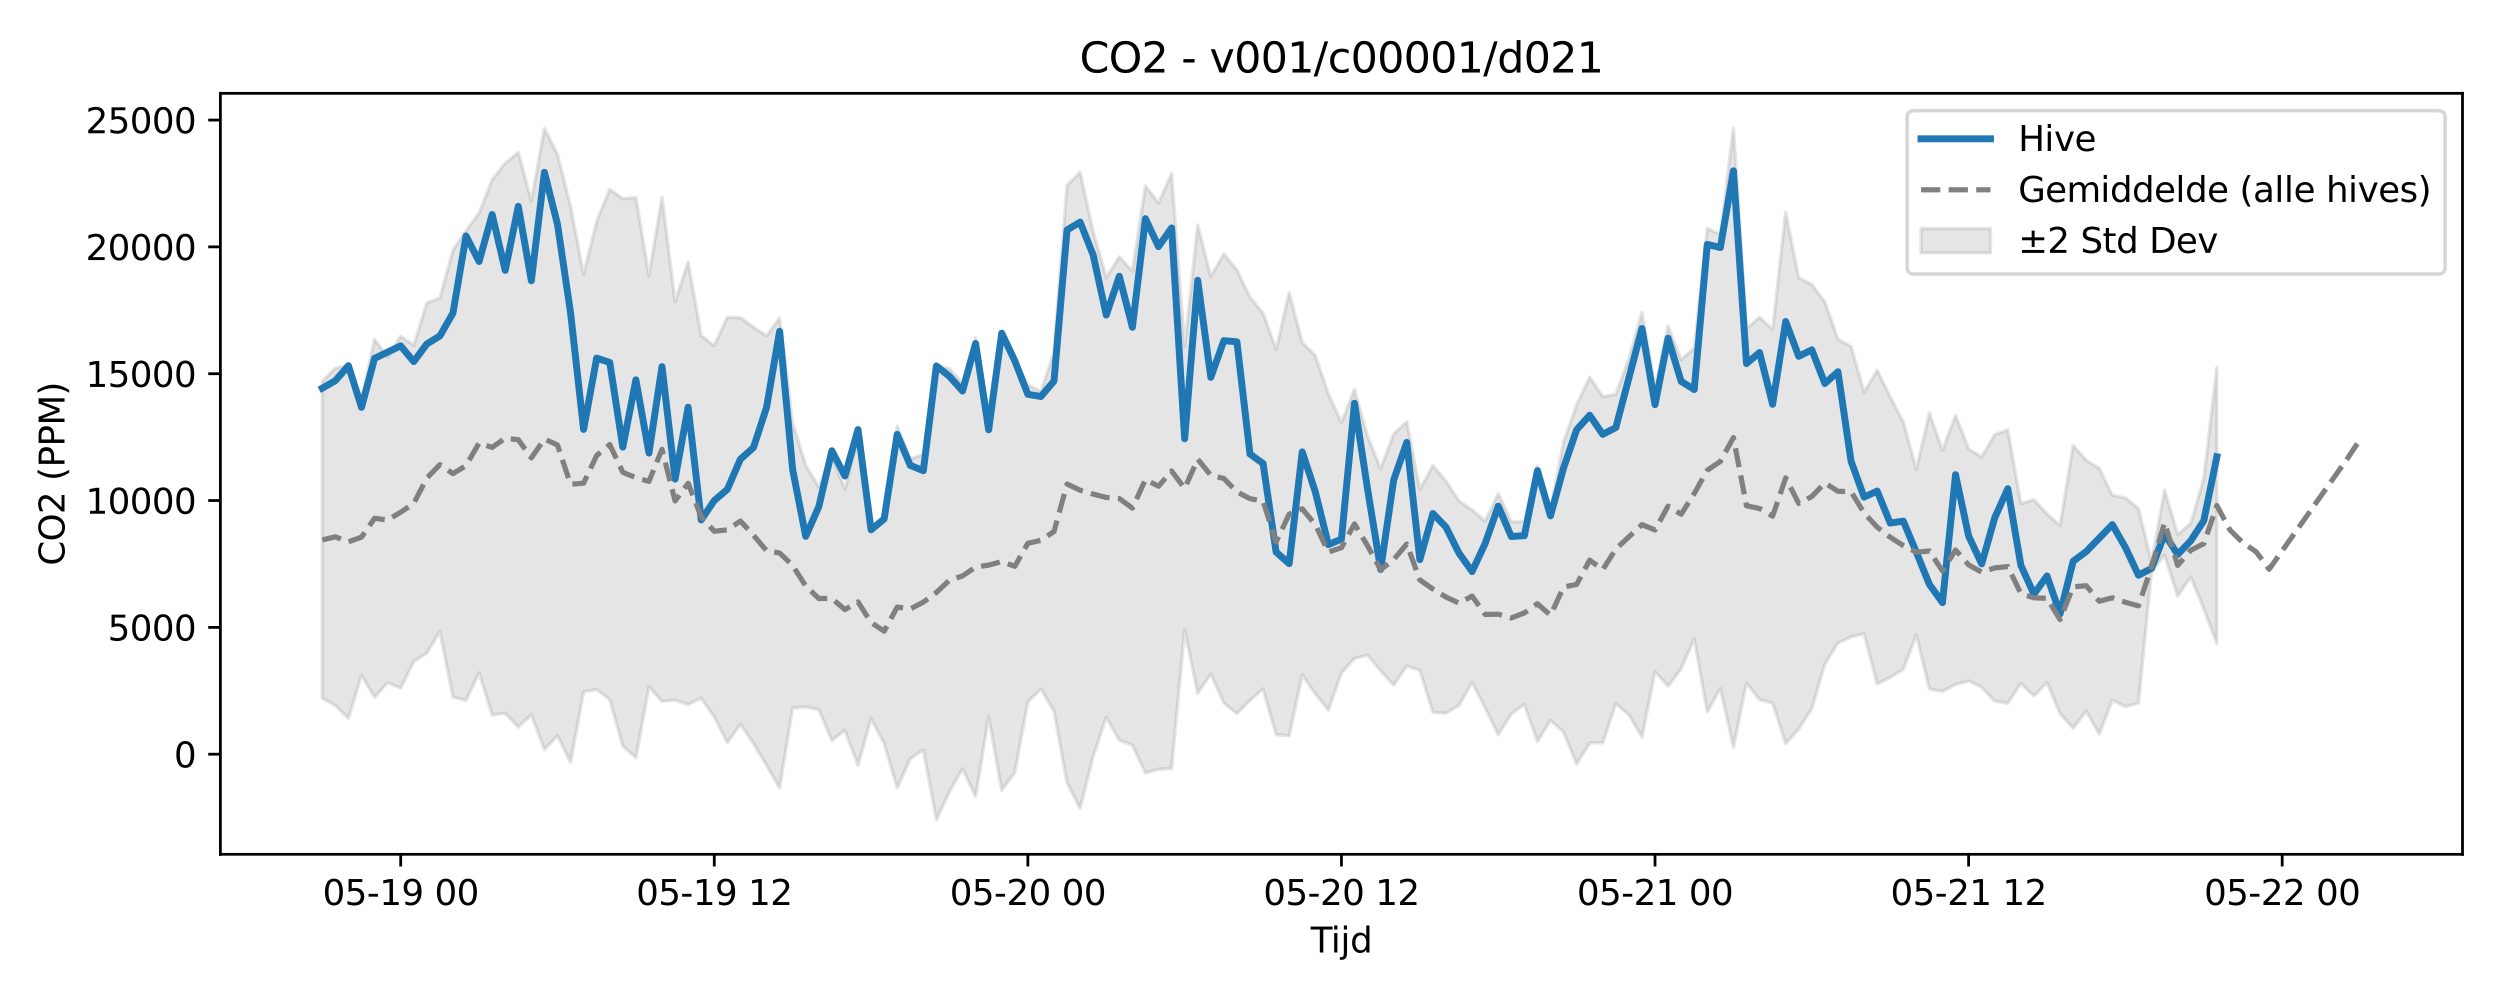 <?xml version="1.0" encoding="utf-8" standalone="no"?>
<!DOCTYPE svg PUBLIC "-//W3C//DTD SVG 1.1//EN"
  "http://www.w3.org/Graphics/SVG/1.1/DTD/svg11.dtd">
<svg xmlns:xlink="http://www.w3.org/1999/xlink" width="720pt" height="288pt" viewBox="0 0 720 288" xmlns="http://www.w3.org/2000/svg" version="1.1">
 <defs>
  <style type="text/css">*{stroke-linejoin: round; stroke-linecap: butt}</style>
 </defs>
 <g id="figure_1">
  <g id="patch_1">
   <path d="M 0 288 
L 720 288 
L 720 0 
L 0 0 
z
" style="fill: #ffffff"/>
  </g>
  <g id="axes_1">
   <g id="patch_2">
    <path d="M 63.47 246.04 
L 709.2 246.04 
L 709.2 26.88 
L 63.47 26.88 
z
" style="fill: #ffffff"/>
   </g>
   <g id="FillBetweenPolyCollection_1">
    <defs>
     <path id="m477a8e7805" d="M 92.821 -178.124 
L 92.821 -86.891 
L 96.584 -84.829 
L 100.347 -81.095 
L 104.11 -93.55 
L 107.873 -87.184 
L 111.636 -91.374 
L 115.399 -89.809 
L 119.162 -97.475 
L 122.925 -99.892 
L 126.688 -106.175 
L 130.451 -87.254 
L 134.214 -86.297 
L 137.977 -94.209 
L 141.74 -82.093 
L 145.503 -82.581 
L 149.266 -78.581 
L 153.029 -82.148 
L 156.792 -72.137 
L 160.555 -76.142 
L 164.318 -68.441 
L 168.081 -88.715 
L 171.844 -89.424 
L 175.607 -86.488 
L 179.37 -73.146 
L 183.133 -69.78 
L 186.896 -90.232 
L 190.659 -86 
L 194.422 -86.339 
L 198.185 -85.08 
L 201.948 -86.954 
L 205.711 -81.518 
L 209.474 -74.172 
L 213.237 -79.349 
L 217 -73.909 
L 220.763 -67.546 
L 224.526 -61.051 
L 228.289 -84.072 
L 232.052 -84.425 
L 235.815 -83.593 
L 239.578 -74.73 
L 243.341 -77.698 
L 247.104 -67.581 
L 250.867 -81.087 
L 254.63 -73.909 
L 258.393 -61.094 
L 262.156 -69.449 
L 265.919 -72.015 
L 269.682 -51.922 
L 273.445 -60.007 
L 277.208 -66.601 
L 280.971 -58.593 
L 284.734 -81.572 
L 288.497 -60.356 
L 292.26 -65.531 
L 296.023 -85.868 
L 299.786 -89.541 
L 303.549 -83.178 
L 307.312 -62.541 
L 311.075 -55.208 
L 314.838 -70.129 
L 318.601 -81.447 
L 322.364 -74.806 
L 326.127 -73.417 
L 329.89 -65.348 
L 333.653 -66.472 
L 337.416 -66.68 
L 341.179 -106.562 
L 344.942 -88.341 
L 348.705 -93.891 
L 352.468 -85.511 
L 356.231 -82.473 
L 359.994 -86.34 
L 363.757 -89.598 
L 367.52 -76.428 
L 371.283 -76.089 
L 375.046 -93.656 
L 378.809 -88.179 
L 382.572 -83.486 
L 386.335 -94.196 
L 390.098 -98.364 
L 393.861 -99.318 
L 397.624 -94.811 
L 401.387 -90.655 
L 405.15 -96.177 
L 408.913 -94.948 
L 412.676 -82.833 
L 416.439 -82.635 
L 420.202 -84.902 
L 423.965 -91.534 
L 427.728 -84.144 
L 431.491 -76.373 
L 435.254 -82.382 
L 439.017 -85.145 
L 442.78 -74.478 
L 446.543 -80.532 
L 450.306 -77.148 
L 454.069 -67.971 
L 457.832 -73.996 
L 461.595 -74.087 
L 465.358 -85.327 
L 469.121 -82.117 
L 472.884 -75.716 
L 476.647 -94.561 
L 480.41 -90.396 
L 484.173 -95.426 
L 487.936 -103.976 
L 491.699 -82.947 
L 495.462 -89.729 
L 499.225 -72.811 
L 502.988 -91.271 
L 506.751 -86.48 
L 510.514 -85.539 
L 514.277 -73.82 
L 518.04 -78.064 
L 521.803 -83.926 
L 525.566 -96.824 
L 529.329 -102.758 
L 533.092 -104.578 
L 536.855 -105.465 
L 540.618 -91.041 
L 544.381 -92.908 
L 548.144 -95.242 
L 551.907 -105.082 
L 555.67 -89.593 
L 559.433 -88.852 
L 563.196 -90.853 
L 566.959 -91.895 
L 570.722 -90.087 
L 574.485 -86.063 
L 578.248 -85.452 
L 582.011 -91.189 
L 585.774 -87.582 
L 589.537 -91.37 
L 593.3 -82.476 
L 597.063 -78.259 
L 600.826 -83.213 
L 604.589 -76.554 
L 608.352 -86.334 
L 612.115 -84.487 
L 615.878 -85.501 
L 619.641 -123.43 
L 623.404 -128.125 
L 627.167 -116.312 
L 630.93 -121.818 
L 634.693 -112.67 
L 638.456 -102.674 
L 638.456 -182.142 
L 638.456 -182.142 
L 634.693 -150.167 
L 630.93 -137.227 
L 627.167 -134.049 
L 623.404 -146.805 
L 619.641 -126.068 
L 615.878 -141.528 
L 612.115 -144.585 
L 608.352 -145.337 
L 604.589 -153.119 
L 600.826 -155.438 
L 597.063 -159.706 
L 593.3 -136.651 
L 589.537 -140.023 
L 585.774 -144.064 
L 582.011 -142.917 
L 578.248 -164.194 
L 574.485 -162.847 
L 570.722 -156.348 
L 566.959 -158.743 
L 563.196 -168.38 
L 559.433 -158.223 
L 555.67 -169.051 
L 551.907 -152.83 
L 548.144 -166.508 
L 544.381 -173.663 
L 540.618 -181.344 
L 536.855 -175.07 
L 533.092 -188.27 
L 529.329 -190.257 
L 525.566 -200.997 
L 521.803 -206.087 
L 518.04 -207.968 
L 514.277 -226.905 
L 510.514 -193.142 
L 506.751 -196.616 
L 502.988 -193.403 
L 499.225 -251.158 
L 495.462 -220.485 
L 491.699 -222.19 
L 487.936 -187.751 
L 484.173 -184.381 
L 480.41 -194.09 
L 476.647 -176.171 
L 472.884 -198.084 
L 469.121 -184.673 
L 465.358 -174.437 
L 461.595 -173.773 
L 457.832 -179.361 
L 454.069 -171.44 
L 450.306 -160.708 
L 446.543 -141.087 
L 442.78 -153.766 
L 439.017 -137.804 
L 435.254 -137.699 
L 431.491 -145.844 
L 427.728 -137.918 
L 423.965 -141.122 
L 420.202 -143.702 
L 416.439 -149.465 
L 412.676 -153.881 
L 408.913 -147.001 
L 405.15 -166.499 
L 401.387 -163.046 
L 397.624 -152.999 
L 393.861 -162.313 
L 390.098 -175.866 
L 386.335 -166.333 
L 382.572 -174.541 
L 378.809 -185.61 
L 375.046 -189.29 
L 371.283 -203.765 
L 367.52 -187.356 
L 363.757 -197.812 
L 359.994 -202.427 
L 356.231 -210.209 
L 352.468 -214.903 
L 348.705 -208.321 
L 344.942 -223.208 
L 341.179 -188.123 
L 337.416 -238.031 
L 333.653 -229.453 
L 329.89 -234.466 
L 326.127 -209.884 
L 322.364 -214.028 
L 318.601 -208.036 
L 314.838 -221.268 
L 311.075 -238.397 
L 307.312 -234.667 
L 303.549 -186.665 
L 299.786 -175.232 
L 296.023 -177.168 
L 292.26 -184.267 
L 288.497 -192.148 
L 284.734 -168.948 
L 280.971 -190.741 
L 277.208 -177.665 
L 273.445 -181.794 
L 269.682 -182.842 
L 265.919 -157.124 
L 262.156 -155.814 
L 258.393 -165.223 
L 254.63 -138.535 
L 250.867 -136.335 
L 247.104 -161.749 
L 243.341 -147.17 
L 239.578 -156.538 
L 235.815 -147.678 
L 232.052 -154.018 
L 228.289 -166.227 
L 224.526 -196.412 
L 220.763 -191.265 
L 217 -193.789 
L 213.237 -196.531 
L 209.474 -196.645 
L 205.711 -188.458 
L 201.948 -191.358 
L 198.185 -212.551 
L 194.422 -201.131 
L 190.659 -231.193 
L 186.896 -208.488 
L 183.133 -231.092 
L 179.37 -230.78 
L 175.607 -233.457 
L 171.844 -224.229 
L 168.081 -208.994 
L 164.318 -228.601 
L 160.555 -243.563 
L 156.792 -250.978 
L 153.029 -230.111 
L 149.266 -244.143 
L 145.503 -240.997 
L 141.74 -236.192 
L 137.977 -226.629 
L 134.214 -221.498 
L 130.451 -215.916 
L 126.688 -202.193 
L 122.925 -200.746 
L 119.162 -188.539 
L 115.399 -191.169 
L 111.636 -185.066 
L 107.873 -190.288 
L 104.11 -173.07 
L 100.347 -182.808 
L 96.584 -181.971 
L 92.821 -178.124 
z
" style="stroke: #808080; stroke-opacity: 0.2"/>
    </defs>
    <g clip-path="url(#pcc53349833)">
     <use xlink:href="#m477a8e7805" x="0" y="288" style="fill: #808080; fill-opacity: 0.2; stroke: #808080; stroke-opacity: 0.2"/>
    </g>
   </g>
   <g id="matplotlib.axis_1">
    <g id="xtick_1">
     <g id="line2d_1">
      <defs>
       <path id="m41ca411576" d="M 0 0 
L 0 3.5 
" style="stroke: #000000; stroke-width: 0.8"/>
      </defs>
      <g>
       <use xlink:href="#m41ca411576" x="115.399" y="246.04" style="stroke: #000000; stroke-width: 0.8"/>
      </g>
     </g>
     <g id="text_1">
      <!-- 05-19 00 -->
      <g transform="translate(92.919 260.638) scale(0.1 -0.1)">
       <defs>
        <path id="DejaVuSans-30" d="M 2034 4250 
Q 1547 4250 1301 3770 
Q 1056 3291 1056 2328 
Q 1056 1369 1301 889 
Q 1547 409 2034 409 
Q 2525 409 2770 889 
Q 3016 1369 3016 2328 
Q 3016 3291 2770 3770 
Q 2525 4250 2034 4250 
z
M 2034 4750 
Q 2819 4750 3233 4129 
Q 3647 3509 3647 2328 
Q 3647 1150 3233 529 
Q 2819 -91 2034 -91 
Q 1250 -91 836 529 
Q 422 1150 422 2328 
Q 422 3509 836 4129 
Q 1250 4750 2034 4750 
z
" transform="scale(0.016)"/>
        <path id="DejaVuSans-35" d="M 691 4666 
L 3169 4666 
L 3169 4134 
L 1269 4134 
L 1269 2991 
Q 1406 3038 1543 3061 
Q 1681 3084 1819 3084 
Q 2600 3084 3056 2656 
Q 3513 2228 3513 1497 
Q 3513 744 3044 326 
Q 2575 -91 1722 -91 
Q 1428 -91 1123 -41 
Q 819 9 494 109 
L 494 744 
Q 775 591 1075 516 
Q 1375 441 1709 441 
Q 2250 441 2565 725 
Q 2881 1009 2881 1497 
Q 2881 1984 2565 2268 
Q 2250 2553 1709 2553 
Q 1456 2553 1204 2497 
Q 953 2441 691 2322 
L 691 4666 
z
" transform="scale(0.016)"/>
        <path id="DejaVuSans-2d" d="M 313 2009 
L 1997 2009 
L 1997 1497 
L 313 1497 
L 313 2009 
z
" transform="scale(0.016)"/>
        <path id="DejaVuSans-31" d="M 794 531 
L 1825 531 
L 1825 4091 
L 703 3866 
L 703 4441 
L 1819 4666 
L 2450 4666 
L 2450 531 
L 3481 531 
L 3481 0 
L 794 0 
L 794 531 
z
" transform="scale(0.016)"/>
        <path id="DejaVuSans-39" d="M 703 97 
L 703 672 
Q 941 559 1184 500 
Q 1428 441 1663 441 
Q 2288 441 2617 861 
Q 2947 1281 2994 2138 
Q 2813 1869 2534 1725 
Q 2256 1581 1919 1581 
Q 1219 1581 811 2004 
Q 403 2428 403 3163 
Q 403 3881 828 4315 
Q 1253 4750 1959 4750 
Q 2769 4750 3195 4129 
Q 3622 3509 3622 2328 
Q 3622 1225 3098 567 
Q 2575 -91 1691 -91 
Q 1453 -91 1209 -44 
Q 966 3 703 97 
z
M 1959 2075 
Q 2384 2075 2632 2365 
Q 2881 2656 2881 3163 
Q 2881 3666 2632 3958 
Q 2384 4250 1959 4250 
Q 1534 4250 1286 3958 
Q 1038 3666 1038 3163 
Q 1038 2656 1286 2365 
Q 1534 2075 1959 2075 
z
" transform="scale(0.016)"/>
        <path id="DejaVuSans-20" transform="scale(0.016)"/>
       </defs>
       <use xlink:href="#DejaVuSans-30"/>
       <use xlink:href="#DejaVuSans-35" transform="translate(63.623 0)"/>
       <use xlink:href="#DejaVuSans-2d" transform="translate(127.246 0)"/>
       <use xlink:href="#DejaVuSans-31" transform="translate(163.33 0)"/>
       <use xlink:href="#DejaVuSans-39" transform="translate(226.953 0)"/>
       <use xlink:href="#DejaVuSans-20" transform="translate(290.576 0)"/>
       <use xlink:href="#DejaVuSans-30" transform="translate(322.363 0)"/>
       <use xlink:href="#DejaVuSans-30" transform="translate(385.986 0)"/>
      </g>
     </g>
    </g>
    <g id="xtick_2">
     <g id="line2d_2">
      <g>
       <use xlink:href="#m41ca411576" x="205.711" y="246.04" style="stroke: #000000; stroke-width: 0.8"/>
      </g>
     </g>
     <g id="text_2">
      <!-- 05-19 12 -->
      <g transform="translate(183.231 260.638) scale(0.1 -0.1)">
       <defs>
        <path id="DejaVuSans-32" d="M 1228 531 
L 3431 531 
L 3431 0 
L 469 0 
L 469 531 
Q 828 903 1448 1529 
Q 2069 2156 2228 2338 
Q 2531 2678 2651 2914 
Q 2772 3150 2772 3378 
Q 2772 3750 2511 3984 
Q 2250 4219 1831 4219 
Q 1534 4219 1204 4116 
Q 875 4013 500 3803 
L 500 4441 
Q 881 4594 1212 4672 
Q 1544 4750 1819 4750 
Q 2544 4750 2975 4387 
Q 3406 4025 3406 3419 
Q 3406 3131 3298 2873 
Q 3191 2616 2906 2266 
Q 2828 2175 2409 1742 
Q 1991 1309 1228 531 
z
" transform="scale(0.016)"/>
       </defs>
       <use xlink:href="#DejaVuSans-30"/>
       <use xlink:href="#DejaVuSans-35" transform="translate(63.623 0)"/>
       <use xlink:href="#DejaVuSans-2d" transform="translate(127.246 0)"/>
       <use xlink:href="#DejaVuSans-31" transform="translate(163.33 0)"/>
       <use xlink:href="#DejaVuSans-39" transform="translate(226.953 0)"/>
       <use xlink:href="#DejaVuSans-20" transform="translate(290.576 0)"/>
       <use xlink:href="#DejaVuSans-31" transform="translate(322.363 0)"/>
       <use xlink:href="#DejaVuSans-32" transform="translate(385.986 0)"/>
      </g>
     </g>
    </g>
    <g id="xtick_3">
     <g id="line2d_3">
      <g>
       <use xlink:href="#m41ca411576" x="296.023" y="246.04" style="stroke: #000000; stroke-width: 0.8"/>
      </g>
     </g>
     <g id="text_3">
      <!-- 05-20 00 -->
      <g transform="translate(273.543 260.638) scale(0.1 -0.1)">
       <use xlink:href="#DejaVuSans-30"/>
       <use xlink:href="#DejaVuSans-35" transform="translate(63.623 0)"/>
       <use xlink:href="#DejaVuSans-2d" transform="translate(127.246 0)"/>
       <use xlink:href="#DejaVuSans-32" transform="translate(163.33 0)"/>
       <use xlink:href="#DejaVuSans-30" transform="translate(226.953 0)"/>
       <use xlink:href="#DejaVuSans-20" transform="translate(290.576 0)"/>
       <use xlink:href="#DejaVuSans-30" transform="translate(322.363 0)"/>
       <use xlink:href="#DejaVuSans-30" transform="translate(385.986 0)"/>
      </g>
     </g>
    </g>
    <g id="xtick_4">
     <g id="line2d_4">
      <g>
       <use xlink:href="#m41ca411576" x="386.335" y="246.04" style="stroke: #000000; stroke-width: 0.8"/>
      </g>
     </g>
     <g id="text_4">
      <!-- 05-20 12 -->
      <g transform="translate(363.855 260.638) scale(0.1 -0.1)">
       <use xlink:href="#DejaVuSans-30"/>
       <use xlink:href="#DejaVuSans-35" transform="translate(63.623 0)"/>
       <use xlink:href="#DejaVuSans-2d" transform="translate(127.246 0)"/>
       <use xlink:href="#DejaVuSans-32" transform="translate(163.33 0)"/>
       <use xlink:href="#DejaVuSans-30" transform="translate(226.953 0)"/>
       <use xlink:href="#DejaVuSans-20" transform="translate(290.576 0)"/>
       <use xlink:href="#DejaVuSans-31" transform="translate(322.363 0)"/>
       <use xlink:href="#DejaVuSans-32" transform="translate(385.986 0)"/>
      </g>
     </g>
    </g>
    <g id="xtick_5">
     <g id="line2d_5">
      <g>
       <use xlink:href="#m41ca411576" x="476.647" y="246.04" style="stroke: #000000; stroke-width: 0.8"/>
      </g>
     </g>
     <g id="text_5">
      <!-- 05-21 00 -->
      <g transform="translate(454.166 260.638) scale(0.1 -0.1)">
       <use xlink:href="#DejaVuSans-30"/>
       <use xlink:href="#DejaVuSans-35" transform="translate(63.623 0)"/>
       <use xlink:href="#DejaVuSans-2d" transform="translate(127.246 0)"/>
       <use xlink:href="#DejaVuSans-32" transform="translate(163.33 0)"/>
       <use xlink:href="#DejaVuSans-31" transform="translate(226.953 0)"/>
       <use xlink:href="#DejaVuSans-20" transform="translate(290.576 0)"/>
       <use xlink:href="#DejaVuSans-30" transform="translate(322.363 0)"/>
       <use xlink:href="#DejaVuSans-30" transform="translate(385.986 0)"/>
      </g>
     </g>
    </g>
    <g id="xtick_6">
     <g id="line2d_6">
      <g>
       <use xlink:href="#m41ca411576" x="566.959" y="246.04" style="stroke: #000000; stroke-width: 0.8"/>
      </g>
     </g>
     <g id="text_6">
      <!-- 05-21 12 -->
      <g transform="translate(544.478 260.638) scale(0.1 -0.1)">
       <use xlink:href="#DejaVuSans-30"/>
       <use xlink:href="#DejaVuSans-35" transform="translate(63.623 0)"/>
       <use xlink:href="#DejaVuSans-2d" transform="translate(127.246 0)"/>
       <use xlink:href="#DejaVuSans-32" transform="translate(163.33 0)"/>
       <use xlink:href="#DejaVuSans-31" transform="translate(226.953 0)"/>
       <use xlink:href="#DejaVuSans-20" transform="translate(290.576 0)"/>
       <use xlink:href="#DejaVuSans-31" transform="translate(322.363 0)"/>
       <use xlink:href="#DejaVuSans-32" transform="translate(385.986 0)"/>
      </g>
     </g>
    </g>
    <g id="xtick_7">
     <g id="line2d_7">
      <g>
       <use xlink:href="#m41ca411576" x="657.271" y="246.04" style="stroke: #000000; stroke-width: 0.8"/>
      </g>
     </g>
     <g id="text_7">
      <!-- 05-22 00 -->
      <g transform="translate(634.79 260.638) scale(0.1 -0.1)">
       <use xlink:href="#DejaVuSans-30"/>
       <use xlink:href="#DejaVuSans-35" transform="translate(63.623 0)"/>
       <use xlink:href="#DejaVuSans-2d" transform="translate(127.246 0)"/>
       <use xlink:href="#DejaVuSans-32" transform="translate(163.33 0)"/>
       <use xlink:href="#DejaVuSans-32" transform="translate(226.953 0)"/>
       <use xlink:href="#DejaVuSans-20" transform="translate(290.576 0)"/>
       <use xlink:href="#DejaVuSans-30" transform="translate(322.363 0)"/>
       <use xlink:href="#DejaVuSans-30" transform="translate(385.986 0)"/>
      </g>
     </g>
    </g>
    <g id="text_8">
     <!-- Tijd -->
     <g transform="translate(377.485 274.317) scale(0.1 -0.1)">
      <defs>
       <path id="DejaVuSans-54" d="M -19 4666 
L 3928 4666 
L 3928 4134 
L 2272 4134 
L 2272 0 
L 1638 0 
L 1638 4134 
L -19 4134 
L -19 4666 
z
" transform="scale(0.016)"/>
       <path id="DejaVuSans-69" d="M 603 3500 
L 1178 3500 
L 1178 0 
L 603 0 
L 603 3500 
z
M 603 4863 
L 1178 4863 
L 1178 4134 
L 603 4134 
L 603 4863 
z
" transform="scale(0.016)"/>
       <path id="DejaVuSans-6a" d="M 603 3500 
L 1178 3500 
L 1178 -63 
Q 1178 -731 923 -1031 
Q 669 -1331 103 -1331 
L -116 -1331 
L -116 -844 
L 38 -844 
Q 366 -844 484 -692 
Q 603 -541 603 -63 
L 603 3500 
z
M 603 4863 
L 1178 4863 
L 1178 4134 
L 603 4134 
L 603 4863 
z
" transform="scale(0.016)"/>
       <path id="DejaVuSans-64" d="M 2906 2969 
L 2906 4863 
L 3481 4863 
L 3481 0 
L 2906 0 
L 2906 525 
Q 2725 213 2448 61 
Q 2172 -91 1784 -91 
Q 1150 -91 751 415 
Q 353 922 353 1747 
Q 353 2572 751 3078 
Q 1150 3584 1784 3584 
Q 2172 3584 2448 3432 
Q 2725 3281 2906 2969 
z
M 947 1747 
Q 947 1113 1208 752 
Q 1469 391 1925 391 
Q 2381 391 2643 752 
Q 2906 1113 2906 1747 
Q 2906 2381 2643 2742 
Q 2381 3103 1925 3103 
Q 1469 3103 1208 2742 
Q 947 2381 947 1747 
z
" transform="scale(0.016)"/>
      </defs>
      <use xlink:href="#DejaVuSans-54"/>
      <use xlink:href="#DejaVuSans-69" transform="translate(57.959 0)"/>
      <use xlink:href="#DejaVuSans-6a" transform="translate(85.742 0)"/>
      <use xlink:href="#DejaVuSans-64" transform="translate(113.525 0)"/>
     </g>
    </g>
   </g>
   <g id="matplotlib.axis_2">
    <g id="ytick_1">
     <g id="line2d_8">
      <defs>
       <path id="m0b13eef038" d="M 0 0 
L -3.5 0 
" style="stroke: #000000; stroke-width: 0.8"/>
      </defs>
      <g>
       <use xlink:href="#m0b13eef038" x="63.47" y="217.214" style="stroke: #000000; stroke-width: 0.8"/>
      </g>
     </g>
     <g id="text_9">
      <!-- 0 -->
      <g transform="translate(50.108 221.013) scale(0.1 -0.1)">
       <use xlink:href="#DejaVuSans-30"/>
      </g>
     </g>
    </g>
    <g id="ytick_2">
     <g id="line2d_9">
      <g>
       <use xlink:href="#m0b13eef038" x="63.47" y="180.685" style="stroke: #000000; stroke-width: 0.8"/>
      </g>
     </g>
     <g id="text_10">
      <!-- 5000 -->
      <g transform="translate(31.02 184.485) scale(0.1 -0.1)">
       <use xlink:href="#DejaVuSans-35"/>
       <use xlink:href="#DejaVuSans-30" transform="translate(63.623 0)"/>
       <use xlink:href="#DejaVuSans-30" transform="translate(127.246 0)"/>
       <use xlink:href="#DejaVuSans-30" transform="translate(190.869 0)"/>
      </g>
     </g>
    </g>
    <g id="ytick_3">
     <g id="line2d_10">
      <g>
       <use xlink:href="#m0b13eef038" x="63.47" y="144.157" style="stroke: #000000; stroke-width: 0.8"/>
      </g>
     </g>
     <g id="text_11">
      <!-- 10000 -->
      <g transform="translate(24.657 147.956) scale(0.1 -0.1)">
       <use xlink:href="#DejaVuSans-31"/>
       <use xlink:href="#DejaVuSans-30" transform="translate(63.623 0)"/>
       <use xlink:href="#DejaVuSans-30" transform="translate(127.246 0)"/>
       <use xlink:href="#DejaVuSans-30" transform="translate(190.869 0)"/>
       <use xlink:href="#DejaVuSans-30" transform="translate(254.492 0)"/>
      </g>
     </g>
    </g>
    <g id="ytick_4">
     <g id="line2d_11">
      <g>
       <use xlink:href="#m0b13eef038" x="63.47" y="107.629" style="stroke: #000000; stroke-width: 0.8"/>
      </g>
     </g>
     <g id="text_12">
      <!-- 15000 -->
      <g transform="translate(24.657 111.428) scale(0.1 -0.1)">
       <use xlink:href="#DejaVuSans-31"/>
       <use xlink:href="#DejaVuSans-35" transform="translate(63.623 0)"/>
       <use xlink:href="#DejaVuSans-30" transform="translate(127.246 0)"/>
       <use xlink:href="#DejaVuSans-30" transform="translate(190.869 0)"/>
       <use xlink:href="#DejaVuSans-30" transform="translate(254.492 0)"/>
      </g>
     </g>
    </g>
    <g id="ytick_5">
     <g id="line2d_12">
      <g>
       <use xlink:href="#m0b13eef038" x="63.47" y="71.101" style="stroke: #000000; stroke-width: 0.8"/>
      </g>
     </g>
     <g id="text_13">
      <!-- 20000 -->
      <g transform="translate(24.657 74.9) scale(0.1 -0.1)">
       <use xlink:href="#DejaVuSans-32"/>
       <use xlink:href="#DejaVuSans-30" transform="translate(63.623 0)"/>
       <use xlink:href="#DejaVuSans-30" transform="translate(127.246 0)"/>
       <use xlink:href="#DejaVuSans-30" transform="translate(190.869 0)"/>
       <use xlink:href="#DejaVuSans-30" transform="translate(254.492 0)"/>
      </g>
     </g>
    </g>
    <g id="ytick_6">
     <g id="line2d_13">
      <g>
       <use xlink:href="#m0b13eef038" x="63.47" y="34.573" style="stroke: #000000; stroke-width: 0.8"/>
      </g>
     </g>
     <g id="text_14">
      <!-- 25000 -->
      <g transform="translate(24.657 38.372) scale(0.1 -0.1)">
       <use xlink:href="#DejaVuSans-32"/>
       <use xlink:href="#DejaVuSans-35" transform="translate(63.623 0)"/>
       <use xlink:href="#DejaVuSans-30" transform="translate(127.246 0)"/>
       <use xlink:href="#DejaVuSans-30" transform="translate(190.869 0)"/>
       <use xlink:href="#DejaVuSans-30" transform="translate(254.492 0)"/>
      </g>
     </g>
    </g>
    <g id="text_15">
     <!-- CO2 (PPM) -->
     <g transform="translate(18.578 162.903) rotate(-90) scale(0.1 -0.1)">
      <defs>
       <path id="DejaVuSans-43" d="M 4122 4306 
L 4122 3641 
Q 3803 3938 3442 4084 
Q 3081 4231 2675 4231 
Q 1875 4231 1450 3742 
Q 1025 3253 1025 2328 
Q 1025 1406 1450 917 
Q 1875 428 2675 428 
Q 3081 428 3442 575 
Q 3803 722 4122 1019 
L 4122 359 
Q 3791 134 3420 21 
Q 3050 -91 2638 -91 
Q 1578 -91 968 557 
Q 359 1206 359 2328 
Q 359 3453 968 4101 
Q 1578 4750 2638 4750 
Q 3056 4750 3426 4639 
Q 3797 4528 4122 4306 
z
" transform="scale(0.016)"/>
       <path id="DejaVuSans-4f" d="M 2522 4238 
Q 1834 4238 1429 3725 
Q 1025 3213 1025 2328 
Q 1025 1447 1429 934 
Q 1834 422 2522 422 
Q 3209 422 3611 934 
Q 4013 1447 4013 2328 
Q 4013 3213 3611 3725 
Q 3209 4238 2522 4238 
z
M 2522 4750 
Q 3503 4750 4090 4092 
Q 4678 3434 4678 2328 
Q 4678 1225 4090 567 
Q 3503 -91 2522 -91 
Q 1538 -91 948 565 
Q 359 1222 359 2328 
Q 359 3434 948 4092 
Q 1538 4750 2522 4750 
z
" transform="scale(0.016)"/>
       <path id="DejaVuSans-28" d="M 1984 4856 
Q 1566 4138 1362 3434 
Q 1159 2731 1159 2009 
Q 1159 1288 1364 580 
Q 1569 -128 1984 -844 
L 1484 -844 
Q 1016 -109 783 600 
Q 550 1309 550 2009 
Q 550 2706 781 3412 
Q 1013 4119 1484 4856 
L 1984 4856 
z
" transform="scale(0.016)"/>
       <path id="DejaVuSans-50" d="M 1259 4147 
L 1259 2394 
L 2053 2394 
Q 2494 2394 2734 2622 
Q 2975 2850 2975 3272 
Q 2975 3691 2734 3919 
Q 2494 4147 2053 4147 
L 1259 4147 
z
M 628 4666 
L 2053 4666 
Q 2838 4666 3239 4311 
Q 3641 3956 3641 3272 
Q 3641 2581 3239 2228 
Q 2838 1875 2053 1875 
L 1259 1875 
L 1259 0 
L 628 0 
L 628 4666 
z
" transform="scale(0.016)"/>
       <path id="DejaVuSans-4d" d="M 628 4666 
L 1569 4666 
L 2759 1491 
L 3956 4666 
L 4897 4666 
L 4897 0 
L 4281 0 
L 4281 4097 
L 3078 897 
L 2444 897 
L 1241 4097 
L 1241 0 
L 628 0 
L 628 4666 
z
" transform="scale(0.016)"/>
       <path id="DejaVuSans-29" d="M 513 4856 
L 1013 4856 
Q 1481 4119 1714 3412 
Q 1947 2706 1947 2009 
Q 1947 1309 1714 600 
Q 1481 -109 1013 -844 
L 513 -844 
Q 928 -128 1133 580 
Q 1338 1288 1338 2009 
Q 1338 2731 1133 3434 
Q 928 4138 513 4856 
z
" transform="scale(0.016)"/>
      </defs>
      <use xlink:href="#DejaVuSans-43"/>
      <use xlink:href="#DejaVuSans-4f" transform="translate(69.824 0)"/>
      <use xlink:href="#DejaVuSans-32" transform="translate(148.535 0)"/>
      <use xlink:href="#DejaVuSans-20" transform="translate(212.158 0)"/>
      <use xlink:href="#DejaVuSans-28" transform="translate(243.945 0)"/>
      <use xlink:href="#DejaVuSans-50" transform="translate(282.959 0)"/>
      <use xlink:href="#DejaVuSans-50" transform="translate(343.262 0)"/>
      <use xlink:href="#DejaVuSans-4d" transform="translate(403.564 0)"/>
      <use xlink:href="#DejaVuSans-29" transform="translate(489.844 0)"/>
     </g>
    </g>
   </g>
   <g id="line2d_14">
    <path d="M 92.821 111.804 
L 96.584 109.628 
L 100.347 105.32 
L 104.11 117.311 
L 107.873 103.216 
L 115.399 99.612 
L 119.162 104.139 
L 122.925 99.057 
L 126.688 96.751 
L 130.451 90.178 
L 134.214 67.95 
L 137.977 75.316 
L 141.74 61.779 
L 145.503 77.862 
L 149.266 59.43 
L 153.029 80.868 
L 156.792 49.632 
L 160.555 64.606 
L 164.318 90.032 
L 168.081 123.675 
L 171.844 103.131 
L 175.607 104.395 
L 179.37 128.762 
L 183.133 109.399 
L 186.896 130.481 
L 190.659 105.598 
L 194.422 137.977 
L 198.185 117.28 
L 201.948 149.735 
L 205.711 144.16 
L 209.474 140.935 
L 213.237 132.253 
L 217 128.891 
L 220.763 117.358 
L 224.526 95.421 
L 228.289 135.264 
L 232.052 154.47 
L 235.815 145.922 
L 239.578 129.824 
L 243.341 137.093 
L 247.104 123.714 
L 250.867 152.578 
L 254.63 149.466 
L 258.393 125.121 
L 262.156 134.029 
L 265.919 135.566 
L 269.682 105.401 
L 273.445 108.408 
L 277.208 112.604 
L 280.971 98.921 
L 284.734 123.782 
L 288.497 95.964 
L 292.26 103.91 
L 296.023 113.566 
L 299.786 114.187 
L 303.549 109.757 
L 307.312 66.23 
L 311.075 63.97 
L 314.838 73.475 
L 318.601 90.731 
L 322.364 79.563 
L 326.127 94.256 
L 329.89 62.97 
L 333.653 71.02 
L 337.416 65.648 
L 341.179 126.361 
L 344.942 80.73 
L 348.705 108.664 
L 352.468 98.11 
L 356.231 98.446 
L 359.994 130.759 
L 363.757 133.479 
L 367.52 158.988 
L 371.283 162.323 
L 375.046 130.16 
L 378.809 141.648 
L 382.572 156.84 
L 386.335 155.273 
L 390.098 116.133 
L 393.861 140.899 
L 397.624 163.992 
L 401.387 138.215 
L 405.15 127.416 
L 408.913 161.157 
L 412.676 147.89 
L 416.439 151.801 
L 420.202 159.32 
L 423.965 164.613 
L 427.728 156.511 
L 431.491 145.779 
L 435.254 154.513 
L 439.017 154.276 
L 442.78 135.541 
L 446.543 148.56 
L 450.306 134.779 
L 454.069 123.774 
L 457.832 119.586 
L 461.595 125.102 
L 465.358 123.127 
L 472.884 94.598 
L 476.647 116.535 
L 480.41 97.406 
L 484.173 109.84 
L 487.936 112.185 
L 491.699 70.385 
L 495.462 71.298 
L 499.225 49.191 
L 502.988 104.699 
L 506.751 101.521 
L 510.514 116.432 
L 514.277 92.589 
L 518.04 102.622 
L 521.803 100.747 
L 525.566 110.445 
L 529.329 107.064 
L 533.092 132.773 
L 536.855 143.178 
L 540.618 141.422 
L 544.381 150.637 
L 548.144 150.085 
L 551.907 159.032 
L 555.67 168.321 
L 559.433 173.555 
L 563.196 136.705 
L 566.959 154.353 
L 570.722 162.397 
L 574.485 149.114 
L 578.248 140.75 
L 582.011 162.816 
L 585.774 171.098 
L 589.537 165.879 
L 593.3 176.759 
L 597.063 161.647 
L 600.826 158.856 
L 608.352 151.09 
L 612.115 157.66 
L 615.878 165.653 
L 619.641 163.717 
L 623.404 153.837 
L 627.167 159.684 
L 630.93 155.754 
L 634.693 149.953 
L 638.456 131.544 
L 638.456 131.544 
" clip-path="url(#pcc53349833)" style="fill: none; stroke: #1f77b4; stroke-width: 2; stroke-linecap: square"/>
   </g>
   <g id="line2d_15">
    <path d="M 92.821 155.492 
L 96.584 154.6 
L 100.347 156.048 
L 104.11 154.69 
L 107.873 149.264 
L 111.636 149.78 
L 115.399 147.511 
L 119.162 144.993 
L 122.925 137.681 
L 126.688 133.816 
L 130.451 136.415 
L 134.214 134.103 
L 137.977 127.581 
L 141.74 128.858 
L 145.503 126.211 
L 149.266 126.638 
L 153.029 131.871 
L 156.792 126.443 
L 160.555 128.148 
L 164.318 139.479 
L 168.081 139.146 
L 171.844 131.173 
L 175.607 128.027 
L 179.37 136.037 
L 183.133 137.564 
L 186.896 138.64 
L 190.659 129.403 
L 194.422 144.265 
L 198.185 139.185 
L 201.948 148.844 
L 205.711 153.012 
L 209.474 152.592 
L 213.237 150.06 
L 217 154.151 
L 220.763 158.594 
L 224.526 159.269 
L 228.289 162.85 
L 232.052 168.779 
L 235.815 172.364 
L 239.578 172.366 
L 243.341 175.566 
L 247.104 173.335 
L 250.867 179.289 
L 254.63 181.778 
L 258.393 174.842 
L 262.156 175.369 
L 265.919 173.43 
L 269.682 170.618 
L 273.445 167.099 
L 277.208 165.867 
L 280.971 163.333 
L 284.734 162.74 
L 288.497 161.748 
L 292.26 163.101 
L 296.023 156.482 
L 299.786 155.613 
L 303.549 153.078 
L 307.312 139.396 
L 311.075 141.197 
L 314.838 142.301 
L 318.601 143.259 
L 322.364 143.583 
L 326.127 146.35 
L 329.89 138.093 
L 333.653 140.038 
L 337.416 135.645 
L 341.179 140.657 
L 344.942 132.225 
L 348.705 136.894 
L 352.468 137.793 
L 356.231 141.659 
L 359.994 143.617 
L 363.757 144.295 
L 367.52 156.108 
L 371.283 148.073 
L 375.046 146.527 
L 378.809 151.106 
L 382.572 158.986 
L 386.335 157.736 
L 390.098 150.885 
L 393.861 157.184 
L 397.624 164.095 
L 401.387 161.15 
L 405.15 156.662 
L 408.913 167.026 
L 412.676 169.643 
L 416.439 171.95 
L 420.202 173.698 
L 423.965 171.672 
L 427.728 176.969 
L 431.491 176.892 
L 435.254 177.959 
L 439.017 176.525 
L 442.78 173.878 
L 446.543 177.191 
L 450.306 169.072 
L 454.069 168.294 
L 457.832 161.321 
L 461.595 164.07 
L 465.358 158.118 
L 472.884 151.1 
L 476.647 152.634 
L 480.41 145.757 
L 484.173 148.097 
L 487.936 142.136 
L 491.699 135.431 
L 495.462 132.893 
L 499.225 126.015 
L 502.988 145.663 
L 506.751 146.452 
L 510.514 148.66 
L 514.277 137.637 
L 518.04 144.984 
L 521.803 142.993 
L 525.566 139.089 
L 529.329 141.492 
L 533.092 141.576 
L 536.855 147.733 
L 540.618 151.808 
L 544.381 154.714 
L 548.144 157.125 
L 551.907 159.044 
L 555.67 158.678 
L 559.433 164.463 
L 563.196 158.383 
L 566.959 162.681 
L 570.722 164.783 
L 574.485 163.545 
L 578.248 163.177 
L 582.011 170.947 
L 585.774 172.177 
L 589.537 172.304 
L 593.3 178.437 
L 597.063 169.018 
L 600.826 168.675 
L 604.589 173.163 
L 608.352 172.164 
L 612.115 173.464 
L 615.878 174.485 
L 619.641 163.251 
L 623.404 150.535 
L 627.167 162.819 
L 630.93 158.478 
L 634.693 156.582 
L 638.456 145.592 
L 642.219 152.629 
L 645.982 156.345 
L 649.745 158.9 
L 653.508 163.945 
L 676.086 131.997 
L 679.849 126.339 
L 679.849 126.339 
" clip-path="url(#pcc53349833)" style="fill: none; stroke-dasharray: 5.55,2.4; stroke-dashoffset: 0; stroke: #808080; stroke-width: 1.5"/>
   </g>
   <g id="patch_3">
    <path d="M 63.47 246.04 
L 63.47 26.88 
" style="fill: none; stroke: #000000; stroke-width: 0.8; stroke-linejoin: miter; stroke-linecap: square"/>
   </g>
   <g id="patch_4">
    <path d="M 709.2 246.04 
L 709.2 26.88 
" style="fill: none; stroke: #000000; stroke-width: 0.8; stroke-linejoin: miter; stroke-linecap: square"/>
   </g>
   <g id="patch_5">
    <path d="M 63.47 246.04 
L 709.2 246.04 
" style="fill: none; stroke: #000000; stroke-width: 0.8; stroke-linejoin: miter; stroke-linecap: square"/>
   </g>
   <g id="patch_6">
    <path d="M 63.47 26.88 
L 709.2 26.88 
" style="fill: none; stroke: #000000; stroke-width: 0.8; stroke-linejoin: miter; stroke-linecap: square"/>
   </g>
   <g id="text_16">
    <!-- CO2 - v001/c00001/d021 -->
    <g transform="translate(310.932 20.88) scale(0.12 -0.12)">
     <defs>
      <path id="DejaVuSans-76" d="M 191 3500 
L 800 3500 
L 1894 563 
L 2988 3500 
L 3597 3500 
L 2284 0 
L 1503 0 
L 191 3500 
z
" transform="scale(0.016)"/>
      <path id="DejaVuSans-2f" d="M 1625 4666 
L 2156 4666 
L 531 -594 
L 0 -594 
L 1625 4666 
z
" transform="scale(0.016)"/>
      <path id="DejaVuSans-63" d="M 3122 3366 
L 3122 2828 
Q 2878 2963 2633 3030 
Q 2388 3097 2138 3097 
Q 1578 3097 1268 2742 
Q 959 2388 959 1747 
Q 959 1106 1268 751 
Q 1578 397 2138 397 
Q 2388 397 2633 464 
Q 2878 531 3122 666 
L 3122 134 
Q 2881 22 2623 -34 
Q 2366 -91 2075 -91 
Q 1284 -91 818 406 
Q 353 903 353 1747 
Q 353 2603 823 3093 
Q 1294 3584 2113 3584 
Q 2378 3584 2631 3529 
Q 2884 3475 3122 3366 
z
" transform="scale(0.016)"/>
     </defs>
     <use xlink:href="#DejaVuSans-43"/>
     <use xlink:href="#DejaVuSans-4f" transform="translate(69.824 0)"/>
     <use xlink:href="#DejaVuSans-32" transform="translate(148.535 0)"/>
     <use xlink:href="#DejaVuSans-20" transform="translate(212.158 0)"/>
     <use xlink:href="#DejaVuSans-2d" transform="translate(243.945 0)"/>
     <use xlink:href="#DejaVuSans-20" transform="translate(280.029 0)"/>
     <use xlink:href="#DejaVuSans-76" transform="translate(311.816 0)"/>
     <use xlink:href="#DejaVuSans-30" transform="translate(370.996 0)"/>
     <use xlink:href="#DejaVuSans-30" transform="translate(434.619 0)"/>
     <use xlink:href="#DejaVuSans-31" transform="translate(498.242 0)"/>
     <use xlink:href="#DejaVuSans-2f" transform="translate(561.865 0)"/>
     <use xlink:href="#DejaVuSans-63" transform="translate(595.557 0)"/>
     <use xlink:href="#DejaVuSans-30" transform="translate(650.537 0)"/>
     <use xlink:href="#DejaVuSans-30" transform="translate(714.16 0)"/>
     <use xlink:href="#DejaVuSans-30" transform="translate(777.783 0)"/>
     <use xlink:href="#DejaVuSans-30" transform="translate(841.406 0)"/>
     <use xlink:href="#DejaVuSans-31" transform="translate(905.029 0)"/>
     <use xlink:href="#DejaVuSans-2f" transform="translate(968.652 0)"/>
     <use xlink:href="#DejaVuSans-64" transform="translate(1002.344 0)"/>
     <use xlink:href="#DejaVuSans-30" transform="translate(1065.82 0)"/>
     <use xlink:href="#DejaVuSans-32" transform="translate(1129.443 0)"/>
     <use xlink:href="#DejaVuSans-31" transform="translate(1193.066 0)"/>
    </g>
   </g>
   <g id="legend_1">
    <g id="patch_7">
     <path d="M 551.256 78.914 
L 702.2 78.914 
Q 704.2 78.914 704.2 76.914 
L 704.2 33.88 
Q 704.2 31.88 702.2 31.88 
L 551.256 31.88 
Q 549.256 31.88 549.256 33.88 
L 549.256 76.914 
Q 549.256 78.914 551.256 78.914 
z
" style="fill: #ffffff; opacity: 0.8; stroke: #cccccc; stroke-linejoin: miter"/>
    </g>
    <g id="line2d_16">
     <path d="M 553.256 39.978 
L 563.256 39.978 
L 573.256 39.978 
" style="fill: none; stroke: #1f77b4; stroke-width: 2; stroke-linecap: square"/>
    </g>
    <g id="text_17">
     <!-- Hive -->
     <g transform="translate(581.256 43.478) scale(0.1 -0.1)">
      <defs>
       <path id="DejaVuSans-48" d="M 628 4666 
L 1259 4666 
L 1259 2753 
L 3553 2753 
L 3553 4666 
L 4184 4666 
L 4184 0 
L 3553 0 
L 3553 2222 
L 1259 2222 
L 1259 0 
L 628 0 
L 628 4666 
z
" transform="scale(0.016)"/>
       <path id="DejaVuSans-65" d="M 3597 1894 
L 3597 1613 
L 953 1613 
Q 991 1019 1311 708 
Q 1631 397 2203 397 
Q 2534 397 2845 478 
Q 3156 559 3463 722 
L 3463 178 
Q 3153 47 2828 -22 
Q 2503 -91 2169 -91 
Q 1331 -91 842 396 
Q 353 884 353 1716 
Q 353 2575 817 3079 
Q 1281 3584 2069 3584 
Q 2775 3584 3186 3129 
Q 3597 2675 3597 1894 
z
M 3022 2063 
Q 3016 2534 2758 2815 
Q 2500 3097 2075 3097 
Q 1594 3097 1305 2825 
Q 1016 2553 972 2059 
L 3022 2063 
z
" transform="scale(0.016)"/>
      </defs>
      <use xlink:href="#DejaVuSans-48"/>
      <use xlink:href="#DejaVuSans-69" transform="translate(75.195 0)"/>
      <use xlink:href="#DejaVuSans-76" transform="translate(102.979 0)"/>
      <use xlink:href="#DejaVuSans-65" transform="translate(162.158 0)"/>
     </g>
    </g>
    <g id="line2d_17">
     <path d="M 553.256 54.657 
L 563.256 54.657 
L 573.256 54.657 
" style="fill: none; stroke-dasharray: 5.55,2.4; stroke-dashoffset: 0; stroke: #808080; stroke-width: 1.5"/>
    </g>
    <g id="text_18">
     <!-- Gemiddelde (alle hives) -->
     <g transform="translate(581.256 58.157) scale(0.1 -0.1)">
      <defs>
       <path id="DejaVuSans-47" d="M 3809 666 
L 3809 1919 
L 2778 1919 
L 2778 2438 
L 4434 2438 
L 4434 434 
Q 4069 175 3628 42 
Q 3188 -91 2688 -91 
Q 1594 -91 976 548 
Q 359 1188 359 2328 
Q 359 3472 976 4111 
Q 1594 4750 2688 4750 
Q 3144 4750 3555 4637 
Q 3966 4525 4313 4306 
L 4313 3634 
Q 3963 3931 3569 4081 
Q 3175 4231 2741 4231 
Q 1884 4231 1454 3753 
Q 1025 3275 1025 2328 
Q 1025 1384 1454 906 
Q 1884 428 2741 428 
Q 3075 428 3337 486 
Q 3600 544 3809 666 
z
" transform="scale(0.016)"/>
       <path id="DejaVuSans-6d" d="M 3328 2828 
Q 3544 3216 3844 3400 
Q 4144 3584 4550 3584 
Q 5097 3584 5394 3201 
Q 5691 2819 5691 2113 
L 5691 0 
L 5113 0 
L 5113 2094 
Q 5113 2597 4934 2840 
Q 4756 3084 4391 3084 
Q 3944 3084 3684 2787 
Q 3425 2491 3425 1978 
L 3425 0 
L 2847 0 
L 2847 2094 
Q 2847 2600 2669 2842 
Q 2491 3084 2119 3084 
Q 1678 3084 1418 2786 
Q 1159 2488 1159 1978 
L 1159 0 
L 581 0 
L 581 3500 
L 1159 3500 
L 1159 2956 
Q 1356 3278 1631 3431 
Q 1906 3584 2284 3584 
Q 2666 3584 2933 3390 
Q 3200 3197 3328 2828 
z
" transform="scale(0.016)"/>
       <path id="DejaVuSans-6c" d="M 603 4863 
L 1178 4863 
L 1178 0 
L 603 0 
L 603 4863 
z
" transform="scale(0.016)"/>
       <path id="DejaVuSans-61" d="M 2194 1759 
Q 1497 1759 1228 1600 
Q 959 1441 959 1056 
Q 959 750 1161 570 
Q 1363 391 1709 391 
Q 2188 391 2477 730 
Q 2766 1069 2766 1631 
L 2766 1759 
L 2194 1759 
z
M 3341 1997 
L 3341 0 
L 2766 0 
L 2766 531 
Q 2569 213 2275 61 
Q 1981 -91 1556 -91 
Q 1019 -91 701 211 
Q 384 513 384 1019 
Q 384 1609 779 1909 
Q 1175 2209 1959 2209 
L 2766 2209 
L 2766 2266 
Q 2766 2663 2505 2880 
Q 2244 3097 1772 3097 
Q 1472 3097 1187 3025 
Q 903 2953 641 2809 
L 641 3341 
Q 956 3463 1253 3523 
Q 1550 3584 1831 3584 
Q 2591 3584 2966 3190 
Q 3341 2797 3341 1997 
z
" transform="scale(0.016)"/>
       <path id="DejaVuSans-68" d="M 3513 2113 
L 3513 0 
L 2938 0 
L 2938 2094 
Q 2938 2591 2744 2837 
Q 2550 3084 2163 3084 
Q 1697 3084 1428 2787 
Q 1159 2491 1159 1978 
L 1159 0 
L 581 0 
L 581 4863 
L 1159 4863 
L 1159 2956 
Q 1366 3272 1645 3428 
Q 1925 3584 2291 3584 
Q 2894 3584 3203 3211 
Q 3513 2838 3513 2113 
z
" transform="scale(0.016)"/>
       <path id="DejaVuSans-73" d="M 2834 3397 
L 2834 2853 
Q 2591 2978 2328 3040 
Q 2066 3103 1784 3103 
Q 1356 3103 1142 2972 
Q 928 2841 928 2578 
Q 928 2378 1081 2264 
Q 1234 2150 1697 2047 
L 1894 2003 
Q 2506 1872 2764 1633 
Q 3022 1394 3022 966 
Q 3022 478 2636 193 
Q 2250 -91 1575 -91 
Q 1294 -91 989 -36 
Q 684 19 347 128 
L 347 722 
Q 666 556 975 473 
Q 1284 391 1588 391 
Q 1994 391 2212 530 
Q 2431 669 2431 922 
Q 2431 1156 2273 1281 
Q 2116 1406 1581 1522 
L 1381 1569 
Q 847 1681 609 1914 
Q 372 2147 372 2553 
Q 372 3047 722 3315 
Q 1072 3584 1716 3584 
Q 2034 3584 2315 3537 
Q 2597 3491 2834 3397 
z
" transform="scale(0.016)"/>
      </defs>
      <use xlink:href="#DejaVuSans-47"/>
      <use xlink:href="#DejaVuSans-65" transform="translate(77.49 0)"/>
      <use xlink:href="#DejaVuSans-6d" transform="translate(139.014 0)"/>
      <use xlink:href="#DejaVuSans-69" transform="translate(236.426 0)"/>
      <use xlink:href="#DejaVuSans-64" transform="translate(264.209 0)"/>
      <use xlink:href="#DejaVuSans-64" transform="translate(327.686 0)"/>
      <use xlink:href="#DejaVuSans-65" transform="translate(391.162 0)"/>
      <use xlink:href="#DejaVuSans-6c" transform="translate(452.686 0)"/>
      <use xlink:href="#DejaVuSans-64" transform="translate(480.469 0)"/>
      <use xlink:href="#DejaVuSans-65" transform="translate(543.945 0)"/>
      <use xlink:href="#DejaVuSans-20" transform="translate(605.469 0)"/>
      <use xlink:href="#DejaVuSans-28" transform="translate(637.256 0)"/>
      <use xlink:href="#DejaVuSans-61" transform="translate(676.27 0)"/>
      <use xlink:href="#DejaVuSans-6c" transform="translate(737.549 0)"/>
      <use xlink:href="#DejaVuSans-6c" transform="translate(765.332 0)"/>
      <use xlink:href="#DejaVuSans-65" transform="translate(793.115 0)"/>
      <use xlink:href="#DejaVuSans-20" transform="translate(854.639 0)"/>
      <use xlink:href="#DejaVuSans-68" transform="translate(886.426 0)"/>
      <use xlink:href="#DejaVuSans-69" transform="translate(949.805 0)"/>
      <use xlink:href="#DejaVuSans-76" transform="translate(977.588 0)"/>
      <use xlink:href="#DejaVuSans-65" transform="translate(1036.768 0)"/>
      <use xlink:href="#DejaVuSans-73" transform="translate(1098.291 0)"/>
      <use xlink:href="#DejaVuSans-29" transform="translate(1150.391 0)"/>
     </g>
    </g>
    <g id="patch_8">
     <path d="M 553.256 72.835 
L 573.256 72.835 
L 573.256 65.835 
L 553.256 65.835 
z
" style="fill: #808080; fill-opacity: 0.2; stroke: #808080; stroke-opacity: 0.2; stroke-linejoin: miter"/>
    </g>
    <g id="text_19">
     <!-- ±2 Std Dev -->
     <g transform="translate(581.256 72.835) scale(0.1 -0.1)">
      <defs>
       <path id="DejaVuSans-b1" d="M 2944 4013 
L 2944 2803 
L 4684 2803 
L 4684 2272 
L 2944 2272 
L 2944 1063 
L 2419 1063 
L 2419 2272 
L 678 2272 
L 678 2803 
L 2419 2803 
L 2419 4013 
L 2944 4013 
z
M 678 531 
L 4684 531 
L 4684 0 
L 678 0 
L 678 531 
z
" transform="scale(0.016)"/>
       <path id="DejaVuSans-53" d="M 3425 4513 
L 3425 3897 
Q 3066 4069 2747 4153 
Q 2428 4238 2131 4238 
Q 1616 4238 1336 4038 
Q 1056 3838 1056 3469 
Q 1056 3159 1242 3001 
Q 1428 2844 1947 2747 
L 2328 2669 
Q 3034 2534 3370 2195 
Q 3706 1856 3706 1288 
Q 3706 609 3251 259 
Q 2797 -91 1919 -91 
Q 1588 -91 1214 -16 
Q 841 59 441 206 
L 441 856 
Q 825 641 1194 531 
Q 1563 422 1919 422 
Q 2459 422 2753 634 
Q 3047 847 3047 1241 
Q 3047 1584 2836 1778 
Q 2625 1972 2144 2069 
L 1759 2144 
Q 1053 2284 737 2584 
Q 422 2884 422 3419 
Q 422 4038 858 4394 
Q 1294 4750 2059 4750 
Q 2388 4750 2728 4690 
Q 3069 4631 3425 4513 
z
" transform="scale(0.016)"/>
       <path id="DejaVuSans-74" d="M 1172 4494 
L 1172 3500 
L 2356 3500 
L 2356 3053 
L 1172 3053 
L 1172 1153 
Q 1172 725 1289 603 
Q 1406 481 1766 481 
L 2356 481 
L 2356 0 
L 1766 0 
Q 1100 0 847 248 
Q 594 497 594 1153 
L 594 3053 
L 172 3053 
L 172 3500 
L 594 3500 
L 594 4494 
L 1172 4494 
z
" transform="scale(0.016)"/>
       <path id="DejaVuSans-44" d="M 1259 4147 
L 1259 519 
L 2022 519 
Q 2988 519 3436 956 
Q 3884 1394 3884 2338 
Q 3884 3275 3436 3711 
Q 2988 4147 2022 4147 
L 1259 4147 
z
M 628 4666 
L 1925 4666 
Q 3281 4666 3915 4102 
Q 4550 3538 4550 2338 
Q 4550 1131 3912 565 
Q 3275 0 1925 0 
L 628 0 
L 628 4666 
z
" transform="scale(0.016)"/>
      </defs>
      <use xlink:href="#DejaVuSans-b1"/>
      <use xlink:href="#DejaVuSans-32" transform="translate(83.789 0)"/>
      <use xlink:href="#DejaVuSans-20" transform="translate(147.412 0)"/>
      <use xlink:href="#DejaVuSans-53" transform="translate(179.199 0)"/>
      <use xlink:href="#DejaVuSans-74" transform="translate(242.676 0)"/>
      <use xlink:href="#DejaVuSans-64" transform="translate(281.885 0)"/>
      <use xlink:href="#DejaVuSans-20" transform="translate(345.361 0)"/>
      <use xlink:href="#DejaVuSans-44" transform="translate(377.148 0)"/>
      <use xlink:href="#DejaVuSans-65" transform="translate(454.15 0)"/>
      <use xlink:href="#DejaVuSans-76" transform="translate(515.674 0)"/>
     </g>
    </g>
   </g>
  </g>
 </g>
 <defs>
  <clipPath id="pcc53349833">
   <rect x="63.47" y="26.88" width="645.73" height="219.16"/>
  </clipPath>
 </defs>
</svg>
